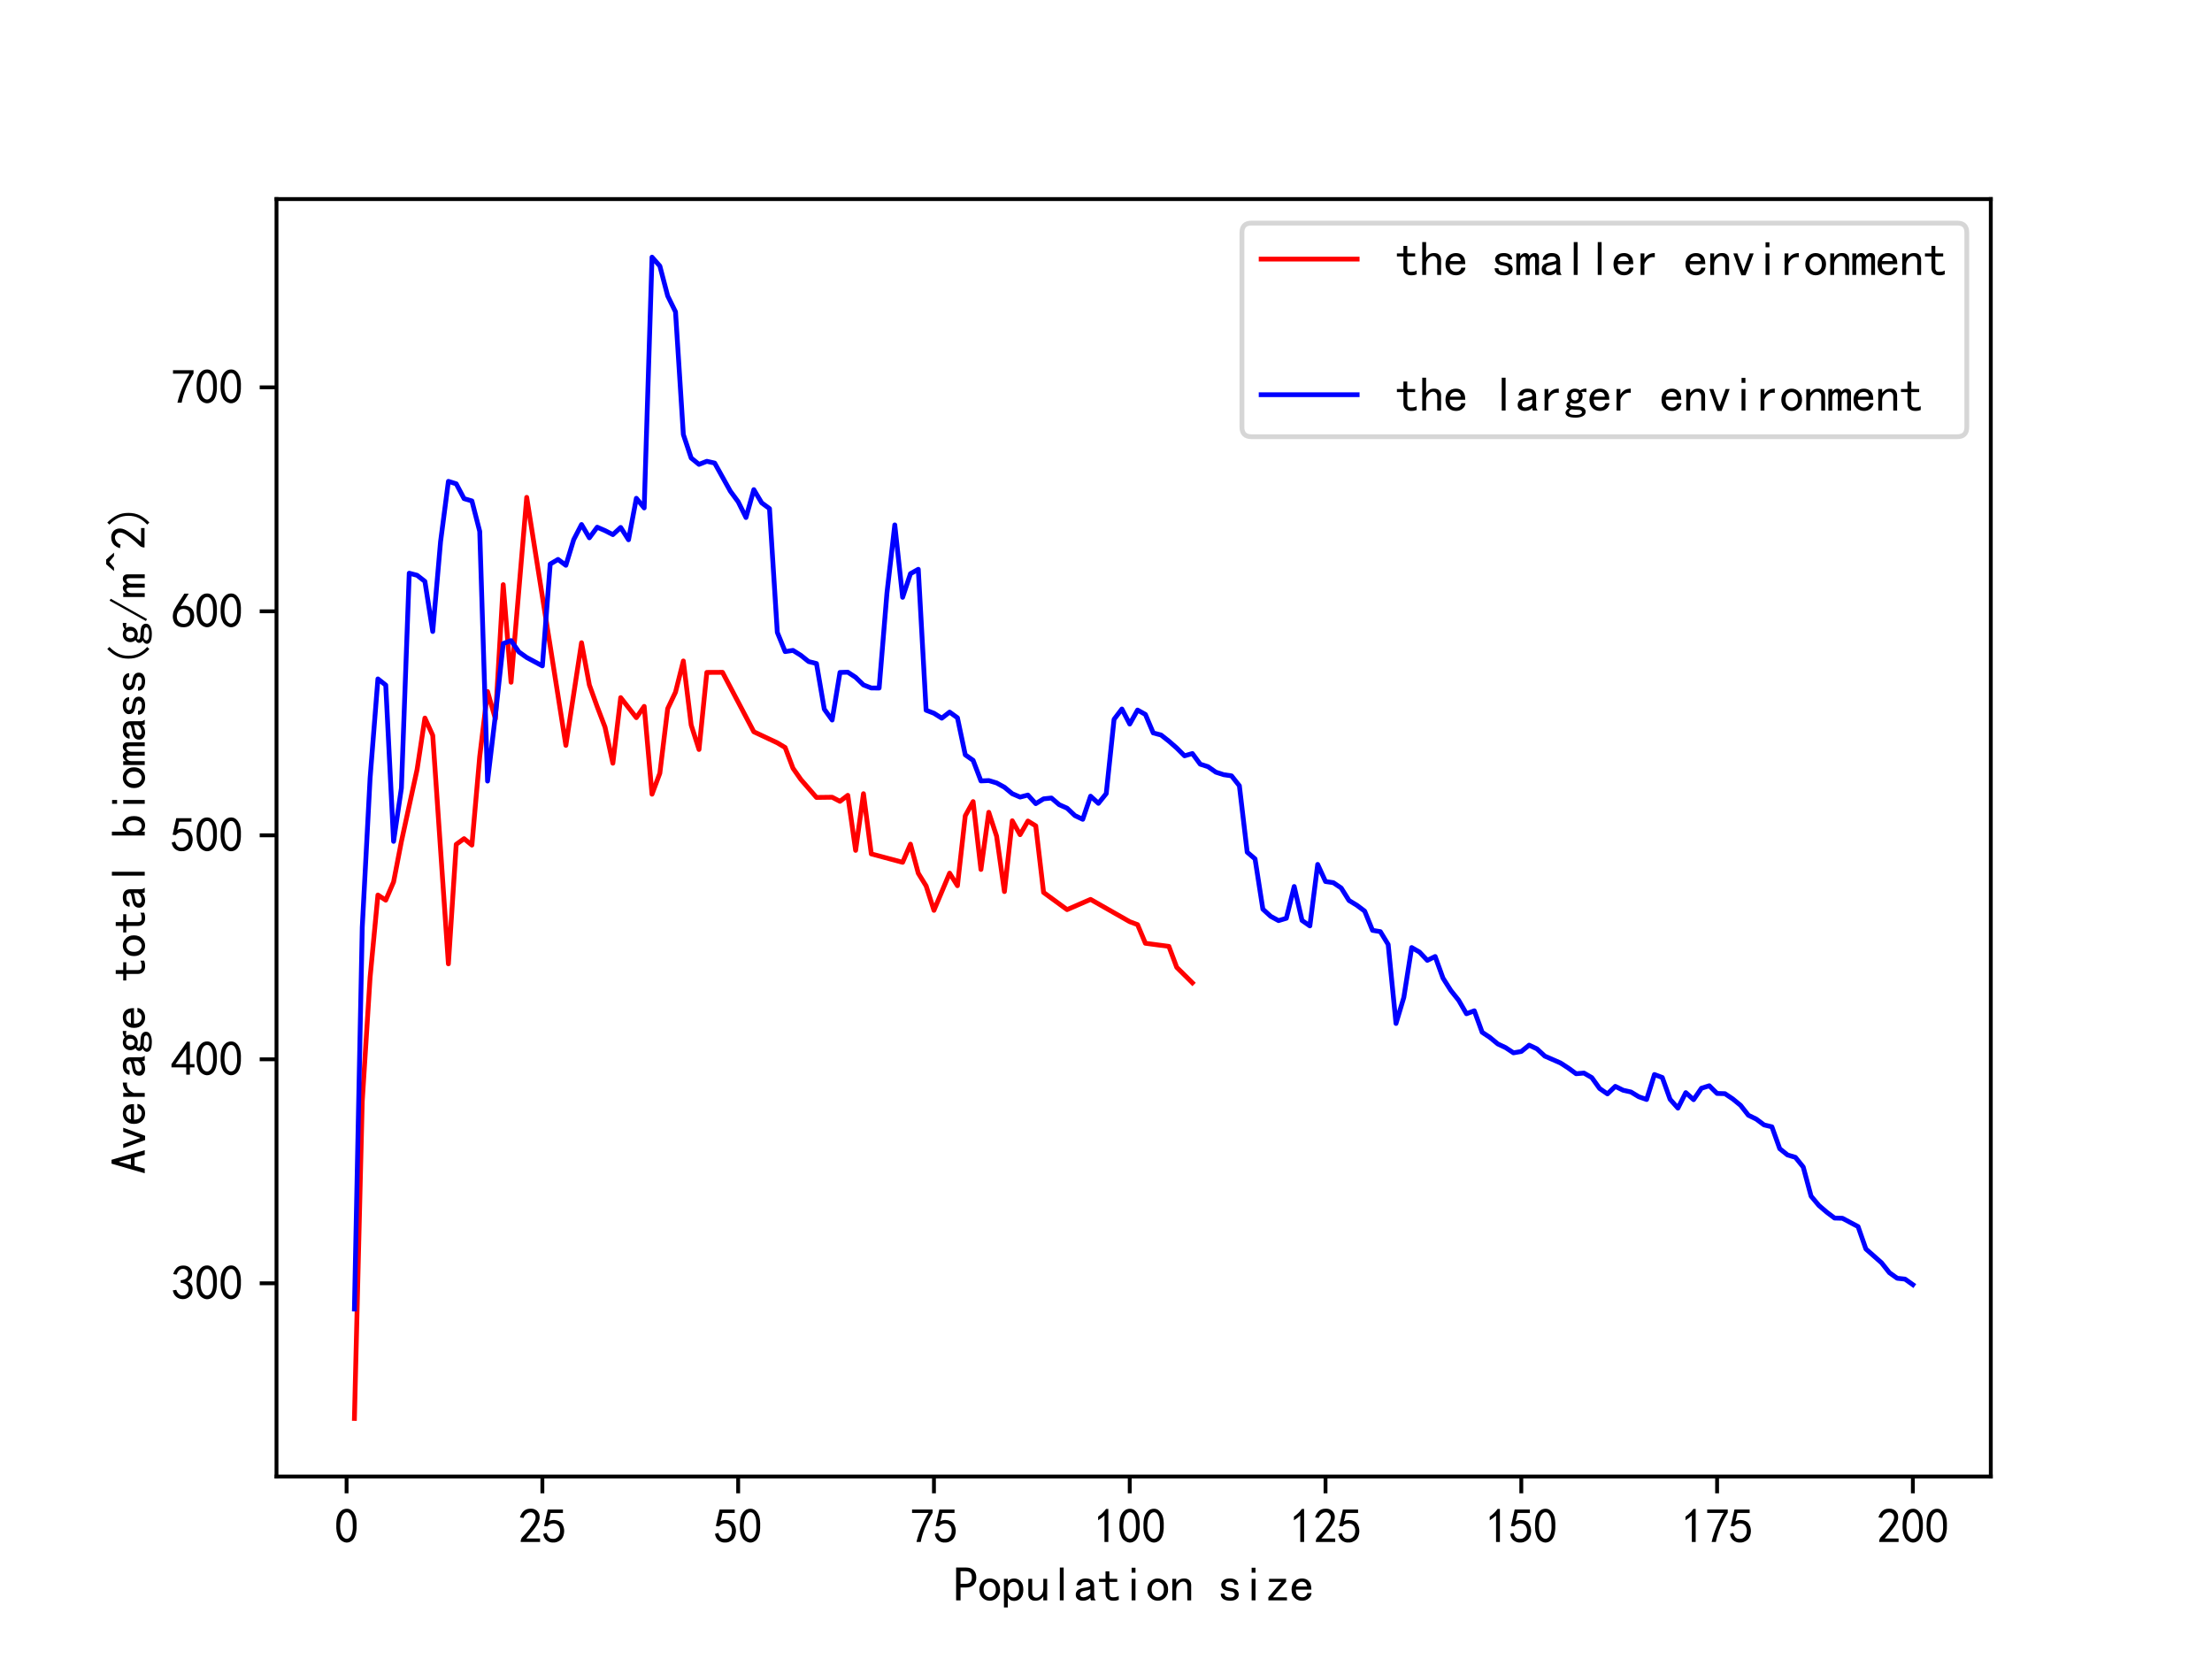 <?xml version="1.0" encoding="utf-8" standalone="no"?>
<!DOCTYPE svg PUBLIC "-//W3C//DTD SVG 1.1//EN"
  "http://www.w3.org/Graphics/SVG/1.1/DTD/svg11.dtd">
<svg xmlns:xlink="http://www.w3.org/1999/xlink" width="460.8pt" height="345.6pt" viewBox="0 0 460.8 345.6" xmlns="http://www.w3.org/2000/svg" version="1.1">
 <defs>
  <style type="text/css">*{stroke-linejoin: round; stroke-linecap: butt}</style>
 </defs>
 <g id="figure_1">
  <g id="patch_1">
   <path d="M 0 345.6 
L 460.8 345.6 
L 460.8 0 
L 0 0 
z
" style="fill: #ffffff"/>
  </g>
  <g id="axes_1">
   <g id="patch_2">
    <path d="M 57.6 307.584 
L 414.72 307.584 
L 414.72 41.472 
L 57.6 41.472 
z
" style="fill: #ffffff"/>
   </g>
   <g id="matplotlib.axis_1">
    <g id="xtick_1">
     <g id="line2d_1">
      <defs>
       <path id="m446b7b5ff1" d="M 0 0 
L 0 3.5 
" style="stroke: #000000; stroke-width: 0.8"/>
      </defs>
      <g>
       <use xlink:href="#m446b7b5ff1" x="72.201" y="307.584" style="stroke: #000000; stroke-width: 0.8"/>
      </g>
     </g>
     <g id="text_1">
      <!-- 0 -->
      <g transform="translate(69.701 321.459)scale(0.1 -0.1)">
       <defs>
        <path id="SimHei-30" d="M 225 2537 
Q 250 3200 412 3587 
Q 575 3975 875 4225 
Q 1175 4475 1612 4475 
Q 2050 4475 2375 4112 
Q 2700 3750 2800 3200 
Q 2900 2650 2862 1937 
Q 2825 1225 2612 775 
Q 2400 325 1975 150 
Q 1550 -25 1125 187 
Q 700 400 525 750 
Q 350 1100 275 1487 
Q 200 1875 225 2537 
z
M 750 2687 
Q 675 2000 800 1462 
Q 925 925 1212 700 
Q 1500 475 1800 612 
Q 2100 750 2237 1162 
Q 2375 1575 2375 2062 
Q 2375 2550 2337 2950 
Q 2300 3350 2112 3675 
Q 1925 4000 1612 4012 
Q 1300 4025 1062 3700 
Q 825 3375 750 2687 
z
" transform="scale(0.016)"/>
       </defs>
       <use xlink:href="#SimHei-30"/>
      </g>
     </g>
    </g>
    <g id="xtick_2">
     <g id="line2d_2">
      <g>
       <use xlink:href="#m446b7b5ff1" x="112.987" y="307.584" style="stroke: #000000; stroke-width: 0.8"/>
      </g>
     </g>
     <g id="text_2">
      <!-- 25 -->
      <g transform="translate(107.987 321.459)scale(0.1 -0.1)">
       <defs>
        <path id="SimHei-32" d="M 300 250 
Q 325 625 650 925 
Q 975 1225 1475 1862 
Q 1975 2500 2125 2850 
Q 2275 3200 2237 3450 
Q 2200 3700 2000 3862 
Q 1800 4025 1537 4000 
Q 1275 3975 1037 3800 
Q 800 3625 675 3275 
L 200 3350 
Q 400 3925 712 4187 
Q 1025 4450 1450 4475 
Q 1700 4500 1900 4462 
Q 2100 4425 2312 4287 
Q 2525 4150 2662 3875 
Q 2800 3600 2762 3212 
Q 2725 2825 2375 2287 
Q 2025 1750 1025 600 
L 2825 600 
L 2825 150 
L 300 150 
L 300 250 
z
" transform="scale(0.016)"/>
        <path id="SimHei-35" d="M 550 1325 
Q 725 650 1150 575 
Q 1575 500 1837 662 
Q 2100 825 2212 1087 
Q 2325 1350 2312 1675 
Q 2300 2000 2137 2225 
Q 1975 2450 1725 2525 
Q 1475 2600 1162 2525 
Q 850 2450 650 2175 
L 225 2225 
Q 275 2375 700 4375 
L 2675 4375 
L 2675 3925 
L 1075 3925 
Q 950 3250 825 2850 
Q 1200 3025 1525 3012 
Q 1850 3000 2150 2862 
Q 2450 2725 2587 2487 
Q 2725 2250 2787 2012 
Q 2850 1775 2837 1500 
Q 2825 1225 2725 937 
Q 2625 650 2425 462 
Q 2225 275 1937 162 
Q 1650 50 1275 75 
Q 900 100 562 350 
Q 225 600 100 1200 
L 550 1325 
z
" transform="scale(0.016)"/>
       </defs>
       <use xlink:href="#SimHei-32"/>
       <use xlink:href="#SimHei-35" x="50"/>
      </g>
     </g>
    </g>
    <g id="xtick_3">
     <g id="line2d_3">
      <g>
       <use xlink:href="#m446b7b5ff1" x="153.773" y="307.584" style="stroke: #000000; stroke-width: 0.8"/>
      </g>
     </g>
     <g id="text_3">
      <!-- 50 -->
      <g transform="translate(148.773 321.459)scale(0.1 -0.1)">
       <use xlink:href="#SimHei-35"/>
       <use xlink:href="#SimHei-30" x="50"/>
      </g>
     </g>
    </g>
    <g id="xtick_4">
     <g id="line2d_4">
      <g>
       <use xlink:href="#m446b7b5ff1" x="194.559" y="307.584" style="stroke: #000000; stroke-width: 0.8"/>
      </g>
     </g>
     <g id="text_4">
      <!-- 75 -->
      <g transform="translate(189.559 321.459)scale(0.1 -0.1)">
       <defs>
        <path id="SimHei-37" d="M 850 150 
Q 1300 2050 2425 3925 
L 275 3925 
L 275 4375 
L 2950 4375 
L 2950 3950 
Q 1775 2050 1400 150 
L 850 150 
z
" transform="scale(0.016)"/>
       </defs>
       <use xlink:href="#SimHei-37"/>
       <use xlink:href="#SimHei-35" x="50"/>
      </g>
     </g>
    </g>
    <g id="xtick_5">
     <g id="line2d_5">
      <g>
       <use xlink:href="#m446b7b5ff1" x="235.344" y="307.584" style="stroke: #000000; stroke-width: 0.8"/>
      </g>
     </g>
     <g id="text_5">
      <!-- 100 -->
      <g transform="translate(227.844 321.459)scale(0.1 -0.1)">
       <defs>
        <path id="SimHei-31" d="M 1400 3600 
Q 1075 3275 575 2975 
L 575 3450 
Q 1200 3875 1600 4450 
L 1900 4450 
L 1900 150 
L 1400 150 
L 1400 3600 
z
" transform="scale(0.016)"/>
       </defs>
       <use xlink:href="#SimHei-31"/>
       <use xlink:href="#SimHei-30" x="50"/>
       <use xlink:href="#SimHei-30" x="100"/>
      </g>
     </g>
    </g>
    <g id="xtick_6">
     <g id="line2d_6">
      <g>
       <use xlink:href="#m446b7b5ff1" x="276.13" y="307.584" style="stroke: #000000; stroke-width: 0.8"/>
      </g>
     </g>
     <g id="text_6">
      <!-- 125 -->
      <g transform="translate(268.63 321.459)scale(0.1 -0.1)">
       <use xlink:href="#SimHei-31"/>
       <use xlink:href="#SimHei-32" x="50"/>
       <use xlink:href="#SimHei-35" x="100"/>
      </g>
     </g>
    </g>
    <g id="xtick_7">
     <g id="line2d_7">
      <g>
       <use xlink:href="#m446b7b5ff1" x="316.916" y="307.584" style="stroke: #000000; stroke-width: 0.8"/>
      </g>
     </g>
     <g id="text_7">
      <!-- 150 -->
      <g transform="translate(309.416 321.459)scale(0.1 -0.1)">
       <use xlink:href="#SimHei-31"/>
       <use xlink:href="#SimHei-35" x="50"/>
       <use xlink:href="#SimHei-30" x="100"/>
      </g>
     </g>
    </g>
    <g id="xtick_8">
     <g id="line2d_8">
      <g>
       <use xlink:href="#m446b7b5ff1" x="357.702" y="307.584" style="stroke: #000000; stroke-width: 0.8"/>
      </g>
     </g>
     <g id="text_8">
      <!-- 175 -->
      <g transform="translate(350.202 321.459)scale(0.1 -0.1)">
       <use xlink:href="#SimHei-31"/>
       <use xlink:href="#SimHei-37" x="50"/>
       <use xlink:href="#SimHei-35" x="100"/>
      </g>
     </g>
    </g>
    <g id="xtick_9">
     <g id="line2d_9">
      <g>
       <use xlink:href="#m446b7b5ff1" x="398.487" y="307.584" style="stroke: #000000; stroke-width: 0.8"/>
      </g>
     </g>
     <g id="text_9">
      <!-- 200 -->
      <g transform="translate(390.987 321.459)scale(0.1 -0.1)">
       <use xlink:href="#SimHei-32"/>
       <use xlink:href="#SimHei-30" x="50"/>
       <use xlink:href="#SimHei-30" x="100"/>
      </g>
     </g>
    </g>
    <g id="text_10">
     <!-- Population size -->
     <g transform="translate(198.66 333.584)scale(0.1 -0.1)">
      <defs>
       <path id="SimHei-50" d="M 2950 3100 
Q 2950 2500 2600 2150 
Q 2250 1800 1625 1800 
L 900 1800 
L 900 125 
L 325 125 
L 325 4400 
L 1625 4400 
Q 2250 4400 2600 4050 
Q 2950 3700 2950 3100 
z
M 2375 3100 
Q 2375 3575 2150 3750 
Q 1925 3925 1475 3925 
L 900 3925 
L 900 2275 
L 1475 2275 
Q 1925 2275 2150 2450 
Q 2375 2625 2375 3100 
z
" transform="scale(0.016)"/>
       <path id="SimHei-6f" d="M 2925 1525 
Q 2925 875 2525 475 
Q 2125 75 1575 75 
Q 1025 75 625 475 
Q 225 875 225 1525 
Q 225 2175 625 2575 
Q 1025 2975 1575 2975 
Q 2125 2975 2525 2575 
Q 2925 2175 2925 1525 
z
M 2375 1525 
Q 2375 2025 2125 2275 
Q 1875 2525 1575 2525 
Q 1275 2525 1025 2275 
Q 775 2025 775 1525 
Q 775 1025 1025 775 
Q 1275 525 1575 525 
Q 1875 525 2125 775 
Q 2375 1025 2375 1525 
z
" transform="scale(0.016)"/>
       <path id="SimHei-70" d="M 2825 1525 
Q 2825 800 2475 425 
Q 2125 50 1625 50 
Q 1350 50 1150 162 
Q 950 275 800 500 
L 800 -800 
L 300 -800 
L 300 2925 
L 800 2925 
L 800 2550 
Q 950 2775 1150 2875 
Q 1350 2975 1625 2975 
Q 2125 2975 2475 2612 
Q 2825 2250 2825 1525 
z
M 2275 1525 
Q 2275 2000 2087 2262 
Q 1900 2525 1525 2525 
Q 1225 2525 1012 2262 
Q 800 2000 800 1525 
Q 800 1050 1012 775 
Q 1225 500 1525 500 
Q 1900 500 2087 775 
Q 2275 1050 2275 1525 
z
" transform="scale(0.016)"/>
       <path id="SimHei-75" d="M 2800 125 
L 2300 125 
L 2300 650 
Q 2100 375 1862 225 
Q 1625 75 1250 75 
Q 800 75 575 325 
Q 350 575 350 950 
L 350 2925 
L 850 2925 
L 850 1125 
Q 850 825 1000 650 
Q 1150 475 1400 475 
Q 1725 475 2012 812 
Q 2300 1150 2300 1650 
L 2300 2925 
L 2800 2925 
L 2800 125 
z
" transform="scale(0.016)"/>
       <path id="SimHei-6c" d="M 1825 125 
L 1325 125 
L 1325 4400 
L 1825 4400 
L 1825 125 
z
" transform="scale(0.016)"/>
       <path id="SimHei-61" d="M 2875 125 
L 2275 125 
Q 2225 175 2200 262 
Q 2175 350 2175 475 
Q 2000 275 1750 175 
Q 1500 75 1225 75 
Q 825 75 550 275 
Q 275 475 275 850 
Q 275 1225 525 1450 
Q 775 1675 1300 1750 
Q 1650 1800 1912 1875 
Q 2175 1950 2175 2075 
Q 2175 2225 2062 2375 
Q 1950 2525 1575 2525 
Q 1275 2525 1137 2412 
Q 1000 2300 950 2100 
L 400 2100 
Q 450 2500 762 2737 
Q 1075 2975 1575 2975 
Q 2125 2975 2400 2725 
Q 2675 2475 2675 2025 
L 2675 650 
Q 2675 500 2725 375 
Q 2775 250 2875 125 
z
M 2175 1050 
L 2175 1550 
Q 2025 1500 1887 1462 
Q 1750 1425 1425 1375 
Q 1050 1325 937 1200 
Q 825 1075 825 900 
Q 825 750 937 637 
Q 1050 525 1275 525 
Q 1500 525 1762 650 
Q 2025 775 2175 1050 
z
" transform="scale(0.016)"/>
       <path id="SimHei-74" d="M 2750 200 
Q 2625 150 2462 112 
Q 2300 75 2025 75 
Q 1575 75 1300 325 
Q 1025 575 1025 1025 
L 1025 2525 
L 175 2525 
L 175 2925 
L 1025 2925 
L 1025 3900 
L 1525 3900 
L 1525 2925 
L 2550 2925 
L 2550 2525 
L 1525 2525 
L 1525 1000 
Q 1525 800 1625 662 
Q 1725 525 2000 525 
Q 2275 525 2450 575 
Q 2625 625 2750 700 
L 2750 200 
z
" transform="scale(0.016)"/>
       <path id="SimHei-69" d="M 1800 3725 
L 1300 3725 
L 1300 4375 
L 1800 4375 
L 1800 3725 
z
M 1800 125 
L 1300 125 
L 1300 2925 
L 1800 2925 
L 1800 125 
z
" transform="scale(0.016)"/>
       <path id="SimHei-6e" d="M 2800 125 
L 2300 125 
L 2300 1925 
Q 2300 2225 2150 2400 
Q 2000 2575 1750 2575 
Q 1425 2575 1137 2237 
Q 850 1900 850 1400 
L 850 125 
L 350 125 
L 350 2925 
L 850 2925 
L 850 2400 
Q 1050 2675 1287 2825 
Q 1525 2975 1900 2975 
Q 2350 2975 2575 2725 
Q 2800 2475 2800 2100 
L 2800 125 
z
" transform="scale(0.016)"/>
       <path id="SimHei-20" transform="scale(0.016)"/>
       <path id="SimHei-73" d="M 2750 900 
Q 2750 500 2437 287 
Q 2125 75 1650 75 
Q 1050 75 725 312 
Q 400 550 400 1000 
L 900 1000 
Q 900 700 1112 600 
Q 1325 500 1625 500 
Q 1925 500 2075 612 
Q 2225 725 2225 900 
Q 2225 1025 2100 1150 
Q 1975 1275 1475 1350 
Q 900 1425 687 1637 
Q 475 1850 475 2200 
Q 475 2500 762 2737 
Q 1050 2975 1600 2975 
Q 2100 2975 2387 2750 
Q 2675 2525 2675 2150 
L 2175 2150 
Q 2175 2375 2012 2462 
Q 1850 2550 1600 2550 
Q 1275 2550 1137 2437 
Q 1000 2325 1000 2175 
Q 1000 2000 1125 1900 
Q 1250 1800 1650 1750 
Q 2300 1650 2525 1437 
Q 2750 1225 2750 900 
z
" transform="scale(0.016)"/>
       <path id="SimHei-7a" d="M 2775 125 
L 350 125 
L 350 525 
L 2050 2525 
L 450 2525 
L 450 2925 
L 2650 2925 
L 2650 2525 
L 950 525 
L 2775 525 
L 2775 125 
z
" transform="scale(0.016)"/>
       <path id="SimHei-65" d="M 2850 1075 
Q 2800 625 2450 350 
Q 2100 75 1625 75 
Q 1025 75 637 462 
Q 250 850 250 1525 
Q 250 2200 637 2587 
Q 1025 2975 1625 2975 
Q 2150 2975 2487 2637 
Q 2825 2300 2825 1525 
L 800 1525 
Q 800 975 1037 750 
Q 1275 525 1625 525 
Q 1900 525 2075 662 
Q 2250 800 2300 1075 
L 2850 1075 
z
M 2250 1925 
Q 2200 2275 2025 2412 
Q 1850 2550 1575 2550 
Q 1325 2550 1125 2412 
Q 925 2275 825 1925 
L 2250 1925 
z
" transform="scale(0.016)"/>
      </defs>
      <use xlink:href="#SimHei-50"/>
      <use xlink:href="#SimHei-6f" x="50"/>
      <use xlink:href="#SimHei-70" x="100"/>
      <use xlink:href="#SimHei-75" x="150"/>
      <use xlink:href="#SimHei-6c" x="200"/>
      <use xlink:href="#SimHei-61" x="250"/>
      <use xlink:href="#SimHei-74" x="300"/>
      <use xlink:href="#SimHei-69" x="350"/>
      <use xlink:href="#SimHei-6f" x="400"/>
      <use xlink:href="#SimHei-6e" x="450"/>
      <use xlink:href="#SimHei-20" x="500"/>
      <use xlink:href="#SimHei-73" x="550"/>
      <use xlink:href="#SimHei-69" x="600"/>
      <use xlink:href="#SimHei-7a" x="650"/>
      <use xlink:href="#SimHei-65" x="700"/>
     </g>
    </g>
   </g>
   <g id="matplotlib.axis_2">
    <g id="ytick_1">
     <g id="line2d_10">
      <defs>
       <path id="ma6a3f59092" d="M 0 0 
L -3.5 0 
" style="stroke: #000000; stroke-width: 0.8"/>
      </defs>
      <g>
       <use xlink:href="#ma6a3f59092" x="57.6" y="267.336" style="stroke: #000000; stroke-width: 0.8"/>
      </g>
     </g>
     <g id="text_11">
      <!-- 300 -->
      <g transform="translate(35.6 270.773)scale(0.1 -0.1)">
       <defs>
        <path id="SimHei-33" d="M 250 1225 
L 700 1300 
Q 800 975 1025 762 
Q 1250 550 1587 562 
Q 1925 575 2125 837 
Q 2325 1100 2300 1437 
Q 2275 1775 2037 1962 
Q 1800 2150 1275 2225 
L 1275 2550 
Q 1800 2600 2037 2825 
Q 2275 3050 2250 3412 
Q 2225 3775 1925 3937 
Q 1625 4100 1287 3975 
Q 950 3850 750 3275 
L 300 3350 
Q 450 3800 712 4100 
Q 975 4400 1425 4450 
Q 1875 4500 2212 4337 
Q 2550 4175 2687 3837 
Q 2825 3500 2725 3100 
Q 2625 2700 2150 2400 
Q 2500 2250 2687 1950 
Q 2875 1650 2812 1162 
Q 2750 675 2375 375 
Q 2000 75 1525 87 
Q 1050 100 700 387 
Q 350 675 250 1225 
z
" transform="scale(0.016)"/>
       </defs>
       <use xlink:href="#SimHei-33"/>
       <use xlink:href="#SimHei-30" x="50"/>
       <use xlink:href="#SimHei-30" x="100"/>
      </g>
     </g>
    </g>
    <g id="ytick_2">
     <g id="line2d_11">
      <g>
       <use xlink:href="#ma6a3f59092" x="57.6" y="220.673" style="stroke: #000000; stroke-width: 0.8"/>
      </g>
     </g>
     <g id="text_12">
      <!-- 400 -->
      <g transform="translate(35.6 224.111)scale(0.1 -0.1)">
       <defs>
        <path id="SimHei-34" d="M 2000 1100 
L 75 1100 
L 75 1525 
L 2100 4450 
L 2475 4450 
L 2475 1525 
L 3075 1525 
L 3075 1100 
L 2475 1100 
L 2475 150 
L 2000 150 
L 2000 1100 
z
M 2000 1525 
L 2000 3500 
L 600 1525 
L 2000 1525 
z
" transform="scale(0.016)"/>
       </defs>
       <use xlink:href="#SimHei-34"/>
       <use xlink:href="#SimHei-30" x="50"/>
       <use xlink:href="#SimHei-30" x="100"/>
      </g>
     </g>
    </g>
    <g id="ytick_3">
     <g id="line2d_12">
      <g>
       <use xlink:href="#ma6a3f59092" x="57.6" y="174.011" style="stroke: #000000; stroke-width: 0.8"/>
      </g>
     </g>
     <g id="text_13">
      <!-- 500 -->
      <g transform="translate(35.6 177.449)scale(0.1 -0.1)">
       <use xlink:href="#SimHei-35"/>
       <use xlink:href="#SimHei-30" x="50"/>
       <use xlink:href="#SimHei-30" x="100"/>
      </g>
     </g>
    </g>
    <g id="ytick_4">
     <g id="line2d_13">
      <g>
       <use xlink:href="#ma6a3f59092" x="57.6" y="127.349" style="stroke: #000000; stroke-width: 0.8"/>
      </g>
     </g>
     <g id="text_14">
      <!-- 600 -->
      <g transform="translate(35.6 130.786)scale(0.1 -0.1)">
       <defs>
        <path id="SimHei-36" d="M 250 1612 
Q 275 1975 387 2225 
Q 500 2475 725 2850 
L 1750 4450 
L 2325 4450 
L 1275 2800 
Q 1950 2975 2350 2750 
Q 2750 2525 2887 2237 
Q 3025 1950 3037 1612 
Q 3050 1275 2937 950 
Q 2825 625 2537 362 
Q 2250 100 1737 75 
Q 1225 50 862 262 
Q 500 475 362 862 
Q 225 1250 250 1612 
z
M 1025 787 
Q 1250 550 1625 525 
Q 2000 500 2250 775 
Q 2500 1050 2500 1575 
Q 2500 2100 2187 2300 
Q 1875 2500 1487 2450 
Q 1100 2400 925 2075 
Q 750 1750 775 1387 
Q 800 1025 1025 787 
z
" transform="scale(0.016)"/>
       </defs>
       <use xlink:href="#SimHei-36"/>
       <use xlink:href="#SimHei-30" x="50"/>
       <use xlink:href="#SimHei-30" x="100"/>
      </g>
     </g>
    </g>
    <g id="ytick_5">
     <g id="line2d_14">
      <g>
       <use xlink:href="#ma6a3f59092" x="57.6" y="80.687" style="stroke: #000000; stroke-width: 0.8"/>
      </g>
     </g>
     <g id="text_15">
      <!-- 700 -->
      <g transform="translate(35.6 84.124)scale(0.1 -0.1)">
       <use xlink:href="#SimHei-37"/>
       <use xlink:href="#SimHei-30" x="50"/>
       <use xlink:href="#SimHei-30" x="100"/>
      </g>
     </g>
    </g>
    <g id="text_16">
     <!-- Average total biomass(g/m^2) -->
     <g transform="translate(30.35 244.528)rotate(-90)scale(0.1 -0.1)">
      <defs>
       <path id="SimHei-41" d="M 3075 125 
L 2475 125 
L 2125 1450 
L 1025 1450 
L 675 125 
L 75 125 
L 1325 4450 
L 1825 4450 
L 3075 125 
z
M 2000 1925 
L 1600 3450 
L 1550 3450 
L 1150 1925 
L 2000 1925 
z
" transform="scale(0.016)"/>
       <path id="SimHei-76" d="M 2875 2925 
L 1825 75 
L 1275 75 
L 225 2925 
L 750 2925 
L 1525 750 
L 1575 750 
L 2350 2925 
L 2875 2925 
z
" transform="scale(0.016)"/>
       <path id="SimHei-72" d="M 2500 2425 
Q 2025 2500 1700 2287 
Q 1375 2075 1150 1550 
L 1150 125 
L 650 125 
L 650 2925 
L 1150 2925 
L 1150 2200 
Q 1375 2600 1712 2787 
Q 2050 2975 2500 2975 
L 2500 2425 
z
" transform="scale(0.016)"/>
       <path id="SimHei-67" d="M 2975 2500 
Q 2800 2550 2637 2562 
Q 2475 2575 2300 2525 
Q 2375 2450 2425 2337 
Q 2475 2225 2475 2000 
Q 2475 1575 2187 1300 
Q 1900 1025 1475 1025 
Q 1375 1025 1212 1062 
Q 1050 1100 950 1150 
Q 875 1100 850 1050 
Q 825 1000 825 925 
Q 825 800 1000 737 
Q 1175 675 1625 675 
Q 2350 675 2612 475 
Q 2875 275 2875 -25 
Q 2875 -425 2487 -612 
Q 2100 -800 1575 -800 
Q 900 -800 575 -625 
Q 250 -450 250 -150 
Q 250 0 375 150 
Q 500 300 700 400 
Q 550 475 462 587 
Q 375 700 375 875 
Q 375 1025 487 1137 
Q 600 1250 750 1325 
Q 625 1450 550 1625 
Q 475 1800 475 2000 
Q 475 2425 762 2700 
Q 1050 2975 1475 2975 
Q 1700 2975 1862 2912 
Q 2025 2850 2150 2725 
Q 2350 2875 2550 2937 
Q 2750 3000 2975 2975 
L 2975 2500 
z
M 1975 2000 
Q 1975 2250 1850 2400 
Q 1725 2550 1475 2550 
Q 1225 2550 1100 2400 
Q 975 2250 975 2000 
Q 975 1750 1100 1600 
Q 1225 1450 1475 1450 
Q 1725 1450 1850 1600 
Q 1975 1750 1975 2000 
z
M 2400 -75 
Q 2400 25 2287 125 
Q 2175 225 1725 225 
Q 1625 225 1450 237 
Q 1275 250 1050 275 
Q 850 200 775 100 
Q 700 0 700 -100 
Q 700 -250 900 -350 
Q 1100 -450 1600 -450 
Q 2025 -450 2212 -337 
Q 2400 -225 2400 -75 
z
" transform="scale(0.016)"/>
       <path id="SimHei-62" d="M 2825 1525 
Q 2825 800 2475 437 
Q 2125 75 1625 75 
Q 1350 75 1150 175 
Q 950 275 800 500 
L 800 125 
L 300 125 
L 300 4400 
L 800 4400 
L 800 2550 
Q 950 2775 1150 2887 
Q 1350 3000 1625 3000 
Q 2125 3000 2475 2625 
Q 2825 2250 2825 1525 
z
M 2275 1525 
Q 2275 2000 2087 2275 
Q 1900 2550 1525 2550 
Q 1225 2550 1012 2275 
Q 800 2000 800 1525 
Q 800 1050 1012 787 
Q 1225 525 1525 525 
Q 1900 525 2087 787 
Q 2275 1050 2275 1525 
z
" transform="scale(0.016)"/>
       <path id="SimHei-6d" d="M 3050 125 
L 2550 125 
L 2550 2150 
Q 2550 2300 2500 2400 
Q 2450 2500 2300 2500 
Q 2125 2500 1975 2312 
Q 1825 2125 1825 1825 
L 1825 125 
L 1325 125 
L 1325 2150 
Q 1325 2300 1275 2400 
Q 1225 2500 1075 2500 
Q 900 2500 750 2312 
Q 600 2125 600 1825 
L 600 125 
L 100 125 
L 100 2925 
L 600 2925 
L 600 2550 
Q 725 2750 900 2862 
Q 1075 2975 1275 2975 
Q 1475 2975 1612 2862 
Q 1750 2750 1800 2550 
Q 1925 2750 2087 2862 
Q 2250 2975 2450 2975 
Q 2750 2975 2900 2812 
Q 3050 2650 3050 2350 
L 3050 125 
z
" transform="scale(0.016)"/>
       <path id="SimHei-28" d="M 2975 -200 
L 2700 -475 
Q 2075 125 1762 775 
Q 1450 1425 1450 2250 
Q 1450 3075 1762 3725 
Q 2075 4375 2700 5000 
L 2975 4725 
Q 2400 4175 2112 3587 
Q 1825 3000 1825 2250 
Q 1825 1500 2112 912 
Q 2400 325 2975 -200 
z
" transform="scale(0.016)"/>
       <path id="SimHei-2f" d="M 3000 4550 
L 350 -175 
L 100 -25 
L 2750 4700 
L 3000 4550 
z
" transform="scale(0.016)"/>
       <path id="SimHei-5e" d="M 2750 4125 
L 2300 4125 
L 1550 4750 
L 800 4125 
L 350 4125 
L 1250 5150 
L 1850 5150 
L 2750 4125 
z
" transform="scale(0.016)"/>
       <path id="SimHei-29" d="M 1675 2250 
Q 1675 1425 1362 775 
Q 1050 125 425 -475 
L 150 -200 
Q 725 325 1012 912 
Q 1300 1500 1300 2250 
Q 1300 3000 1012 3587 
Q 725 4175 150 4725 
L 425 5000 
Q 1050 4375 1362 3725 
Q 1675 3075 1675 2250 
z
" transform="scale(0.016)"/>
      </defs>
      <use xlink:href="#SimHei-41"/>
      <use xlink:href="#SimHei-76" x="50"/>
      <use xlink:href="#SimHei-65" x="100"/>
      <use xlink:href="#SimHei-72" x="150"/>
      <use xlink:href="#SimHei-61" x="200"/>
      <use xlink:href="#SimHei-67" x="250"/>
      <use xlink:href="#SimHei-65" x="300"/>
      <use xlink:href="#SimHei-20" x="350"/>
      <use xlink:href="#SimHei-74" x="400"/>
      <use xlink:href="#SimHei-6f" x="450"/>
      <use xlink:href="#SimHei-74" x="500"/>
      <use xlink:href="#SimHei-61" x="550"/>
      <use xlink:href="#SimHei-6c" x="600"/>
      <use xlink:href="#SimHei-20" x="650"/>
      <use xlink:href="#SimHei-62" x="700"/>
      <use xlink:href="#SimHei-69" x="750"/>
      <use xlink:href="#SimHei-6f" x="800"/>
      <use xlink:href="#SimHei-6d" x="850"/>
      <use xlink:href="#SimHei-61" x="900"/>
      <use xlink:href="#SimHei-73" x="950"/>
      <use xlink:href="#SimHei-73" x="1000"/>
      <use xlink:href="#SimHei-28" x="1050"/>
      <use xlink:href="#SimHei-67" x="1100"/>
      <use xlink:href="#SimHei-2f" x="1150"/>
      <use xlink:href="#SimHei-6d" x="1200"/>
      <use xlink:href="#SimHei-5e" x="1250"/>
      <use xlink:href="#SimHei-32" x="1300"/>
      <use xlink:href="#SimHei-29" x="1350"/>
     </g>
    </g>
   </g>
   <g id="line2d_15">
    <path d="M 73.833 295.488 
L 75.464 229.422 
L 77.096 203.628 
L 78.727 186.446 
L 80.358 187.519 
L 81.99 183.724 
L 83.621 175.289 
L 86.884 160.327 
L 88.516 149.583 
L 90.147 153.194 
L 93.41 200.789 
L 95.041 175.896 
L 96.673 174.709 
L 98.304 176.05 
L 99.936 157.583 
L 101.567 144.065 
L 103.198 149.757 
L 104.83 121.792 
L 106.461 142.125 
L 109.724 103.608 
L 117.881 155.273 
L 121.144 133.891 
L 122.776 142.693 
L 124.407 147.218 
L 126.038 151.48 
L 127.67 158.994 
L 129.301 145.325 
L 132.564 149.501 
L 134.196 147.153 
L 135.827 165.446 
L 137.458 161.074 
L 139.09 147.629 
L 140.721 144.187 
L 142.353 137.693 
L 143.984 151.034 
L 145.616 156.134 
L 147.247 140.074 
L 150.51 140.057 
L 157.036 152.443 
L 161.93 154.744 
L 163.561 155.721 
L 165.193 160.038 
L 166.824 162.369 
L 170.087 166.121 
L 173.35 166.078 
L 174.981 166.93 
L 176.613 165.681 
L 178.244 177.15 
L 179.876 165.34 
L 181.507 177.883 
L 188.033 179.636 
L 189.664 175.85 
L 191.296 181.916 
L 192.927 184.556 
L 194.559 189.643 
L 197.821 181.895 
L 199.453 184.509 
L 201.084 169.938 
L 202.716 166.983 
L 204.347 181.125 
L 205.979 169.216 
L 207.61 174.191 
L 209.241 185.73 
L 210.873 170.981 
L 212.504 173.879 
L 214.136 171.035 
L 215.767 172.041 
L 217.399 185.914 
L 222.293 189.491 
L 227.187 187.362 
L 235.344 192.007 
L 236.976 192.617 
L 238.607 196.501 
L 243.501 197.149 
L 245.133 201.514 
L 248.396 204.736 
" clip-path="url(#p9fc07aacc9)" style="fill: none; stroke: #ff0000; stroke-linecap: square"/>
   </g>
   <g id="line2d_16">
    <path d="M 73.833 272.7 
L 75.464 193.17 
L 77.096 162.118 
L 78.727 141.432 
L 80.358 142.721 
L 81.99 175.274 
L 83.621 164.176 
L 85.253 119.409 
L 86.884 119.84 
L 88.516 121.112 
L 90.147 131.551 
L 91.778 112.834 
L 93.41 100.274 
L 95.041 100.785 
L 96.673 103.874 
L 98.304 104.352 
L 99.936 110.704 
L 101.567 162.711 
L 103.198 149.024 
L 104.83 134.059 
L 106.461 133.448 
L 108.093 135.807 
L 109.724 136.967 
L 112.987 138.716 
L 114.618 117.499 
L 116.25 116.537 
L 117.881 117.76 
L 119.513 112.418 
L 121.144 109.263 
L 122.776 112.036 
L 124.407 109.825 
L 126.038 110.533 
L 127.67 111.371 
L 129.301 109.877 
L 130.933 112.441 
L 132.564 103.8 
L 134.196 105.812 
L 135.827 53.568 
L 137.458 55.418 
L 139.09 61.64 
L 140.721 64.954 
L 142.353 90.51 
L 143.984 95.412 
L 145.616 96.738 
L 147.247 96.095 
L 148.879 96.466 
L 152.141 102.317 
L 153.773 104.526 
L 155.404 107.81 
L 157.036 102.002 
L 158.667 104.745 
L 160.299 105.946 
L 161.93 131.741 
L 163.561 135.735 
L 165.193 135.489 
L 166.824 136.511 
L 168.456 137.817 
L 170.087 138.227 
L 171.719 147.742 
L 173.35 149.998 
L 174.981 140.081 
L 176.613 140.028 
L 178.244 141.096 
L 179.876 142.683 
L 181.507 143.321 
L 183.139 143.329 
L 184.77 123.525 
L 186.401 109.346 
L 188.033 124.433 
L 189.664 119.51 
L 191.296 118.596 
L 192.927 147.956 
L 194.559 148.583 
L 196.19 149.61 
L 197.821 148.343 
L 199.453 149.525 
L 201.084 157.242 
L 202.716 158.393 
L 204.347 162.679 
L 205.979 162.606 
L 207.61 163.099 
L 209.241 163.993 
L 210.873 165.343 
L 212.504 166.045 
L 214.136 165.624 
L 215.767 167.414 
L 217.399 166.413 
L 219.03 166.242 
L 220.661 167.634 
L 222.293 168.359 
L 223.924 169.901 
L 225.556 170.679 
L 227.187 165.861 
L 228.819 167.35 
L 230.45 165.32 
L 232.081 149.846 
L 233.713 147.698 
L 235.344 150.835 
L 236.976 147.919 
L 238.607 148.83 
L 240.239 152.683 
L 241.87 153.114 
L 243.501 154.398 
L 245.133 155.823 
L 246.764 157.448 
L 248.396 156.973 
L 250.027 159.191 
L 251.659 159.715 
L 253.29 160.857 
L 254.921 161.384 
L 256.553 161.625 
L 258.184 163.686 
L 259.816 177.528 
L 261.447 178.918 
L 263.079 189.393 
L 264.71 190.887 
L 266.341 191.779 
L 267.973 191.291 
L 269.604 184.675 
L 271.236 191.746 
L 272.867 192.883 
L 274.499 180.073 
L 276.13 183.637 
L 277.761 183.876 
L 279.393 184.983 
L 281.024 187.589 
L 282.656 188.579 
L 284.287 189.8 
L 285.919 193.805 
L 287.55 194.075 
L 289.181 196.75 
L 290.813 213.208 
L 292.444 207.774 
L 294.076 197.39 
L 295.707 198.334 
L 297.339 200.059 
L 298.97 199.256 
L 300.601 203.757 
L 302.233 206.335 
L 303.864 208.371 
L 305.496 211.183 
L 307.127 210.566 
L 308.759 215.041 
L 310.39 216.129 
L 312.021 217.47 
L 313.653 218.243 
L 315.284 219.323 
L 316.916 219.041 
L 318.547 217.723 
L 320.179 218.498 
L 321.81 220.005 
L 325.073 221.43 
L 326.704 222.485 
L 328.336 223.678 
L 329.967 223.539 
L 331.599 224.484 
L 333.23 226.756 
L 334.862 227.878 
L 336.493 226.309 
L 338.124 227.113 
L 339.756 227.482 
L 341.387 228.471 
L 343.019 229.046 
L 344.65 223.843 
L 346.282 224.458 
L 347.913 229.008 
L 349.544 230.844 
L 351.176 227.615 
L 352.807 229.082 
L 354.439 226.7 
L 356.07 226.184 
L 357.702 227.784 
L 359.333 227.83 
L 360.964 228.924 
L 362.596 230.26 
L 364.227 232.33 
L 365.859 233.126 
L 367.49 234.342 
L 369.122 234.737 
L 370.753 239.3 
L 372.384 240.603 
L 374.016 241.093 
L 375.647 243.11 
L 377.279 249.179 
L 378.91 251.121 
L 380.542 252.518 
L 382.173 253.743 
L 383.804 253.786 
L 387.067 255.517 
L 388.699 260.185 
L 391.962 263.064 
L 393.593 265.12 
L 395.224 266.286 
L 396.856 266.464 
L 398.487 267.625 
L 398.487 267.625 
" clip-path="url(#p9fc07aacc9)" style="fill: none; stroke: #0000ff; stroke-linecap: square"/>
   </g>
   <g id="patch_3">
    <path d="M 57.6 307.584 
L 57.6 41.472 
" style="fill: none; stroke: #000000; stroke-width: 0.8; stroke-linejoin: miter; stroke-linecap: square"/>
   </g>
   <g id="patch_4">
    <path d="M 414.72 307.584 
L 414.72 41.472 
" style="fill: none; stroke: #000000; stroke-width: 0.8; stroke-linejoin: miter; stroke-linecap: square"/>
   </g>
   <g id="patch_5">
    <path d="M 57.6 307.584 
L 414.72 307.584 
" style="fill: none; stroke: #000000; stroke-width: 0.8; stroke-linejoin: miter; stroke-linecap: square"/>
   </g>
   <g id="patch_6">
    <path d="M 57.6 41.472 
L 414.72 41.472 
" style="fill: none; stroke: #000000; stroke-width: 0.8; stroke-linejoin: miter; stroke-linecap: square"/>
   </g>
   <g id="legend_1">
    <g id="patch_7">
     <path d="M 260.72 90.972 
L 407.72 90.972 
Q 409.72 90.972 409.72 88.972 
L 409.72 48.472 
Q 409.72 46.472 407.72 46.472 
L 260.72 46.472 
Q 258.72 46.472 258.72 48.472 
L 258.72 88.972 
Q 258.72 90.972 260.72 90.972 
z
" style="fill: #ffffff; opacity: 0.8; stroke: #cccccc; stroke-linejoin: miter"/>
    </g>
    <g id="line2d_17">
     <path d="M 262.72 53.972 
L 272.72 53.972 
L 282.72 53.972 
" style="fill: none; stroke: #ff0000; stroke-linecap: square"/>
    </g>
    <g id="text_17">
     <!-- the smaller environment -->
     <g transform="translate(290.72 57.472)scale(0.1 -0.1)">
      <defs>
       <path id="SimHei-68" d="M 2800 125 
L 2300 125 
L 2300 1925 
Q 2300 2225 2150 2400 
Q 2000 2575 1750 2575 
Q 1425 2575 1137 2237 
Q 850 1900 850 1400 
L 850 125 
L 350 125 
L 350 4400 
L 850 4400 
L 850 2400 
Q 1050 2675 1287 2825 
Q 1525 2975 1900 2975 
Q 2350 2975 2575 2725 
Q 2800 2475 2800 2100 
L 2800 125 
z
" transform="scale(0.016)"/>
      </defs>
      <use xlink:href="#SimHei-74"/>
      <use xlink:href="#SimHei-68" x="50"/>
      <use xlink:href="#SimHei-65" x="100"/>
      <use xlink:href="#SimHei-20" x="150"/>
      <use xlink:href="#SimHei-73" x="200"/>
      <use xlink:href="#SimHei-6d" x="250"/>
      <use xlink:href="#SimHei-61" x="300"/>
      <use xlink:href="#SimHei-6c" x="350"/>
      <use xlink:href="#SimHei-6c" x="400"/>
      <use xlink:href="#SimHei-65" x="450"/>
      <use xlink:href="#SimHei-72" x="500"/>
      <use xlink:href="#SimHei-20" x="550"/>
      <use xlink:href="#SimHei-65" x="600"/>
      <use xlink:href="#SimHei-6e" x="650"/>
      <use xlink:href="#SimHei-76" x="700"/>
      <use xlink:href="#SimHei-69" x="750"/>
      <use xlink:href="#SimHei-72" x="800"/>
      <use xlink:href="#SimHei-6f" x="850"/>
      <use xlink:href="#SimHei-6e" x="900"/>
      <use xlink:href="#SimHei-6d" x="950"/>
      <use xlink:href="#SimHei-65" x="1000"/>
      <use xlink:href="#SimHei-6e" x="1050"/>
      <use xlink:href="#SimHei-74" x="1100"/>
     </g>
    </g>
    <g id="line2d_18">
     <path d="M 262.72 82.222 
L 272.72 82.222 
L 282.72 82.222 
" style="fill: none; stroke: #0000ff; stroke-linecap: square"/>
    </g>
    <g id="text_18">
     <!-- the larger environment -->
     <g transform="translate(290.72 85.722)scale(0.1 -0.1)">
      <use xlink:href="#SimHei-74"/>
      <use xlink:href="#SimHei-68" x="50"/>
      <use xlink:href="#SimHei-65" x="100"/>
      <use xlink:href="#SimHei-20" x="150"/>
      <use xlink:href="#SimHei-6c" x="200"/>
      <use xlink:href="#SimHei-61" x="250"/>
      <use xlink:href="#SimHei-72" x="300"/>
      <use xlink:href="#SimHei-67" x="350"/>
      <use xlink:href="#SimHei-65" x="400"/>
      <use xlink:href="#SimHei-72" x="450"/>
      <use xlink:href="#SimHei-20" x="500"/>
      <use xlink:href="#SimHei-65" x="550"/>
      <use xlink:href="#SimHei-6e" x="600"/>
      <use xlink:href="#SimHei-76" x="650"/>
      <use xlink:href="#SimHei-69" x="700"/>
      <use xlink:href="#SimHei-72" x="750"/>
      <use xlink:href="#SimHei-6f" x="800"/>
      <use xlink:href="#SimHei-6e" x="850"/>
      <use xlink:href="#SimHei-6d" x="900"/>
      <use xlink:href="#SimHei-65" x="950"/>
      <use xlink:href="#SimHei-6e" x="1000"/>
      <use xlink:href="#SimHei-74" x="1050"/>
     </g>
    </g>
   </g>
  </g>
 </g>
 <defs>
  <clipPath id="p9fc07aacc9">
   <rect x="57.6" y="41.472" width="357.12" height="266.112"/>
  </clipPath>
 </defs>
</svg>
